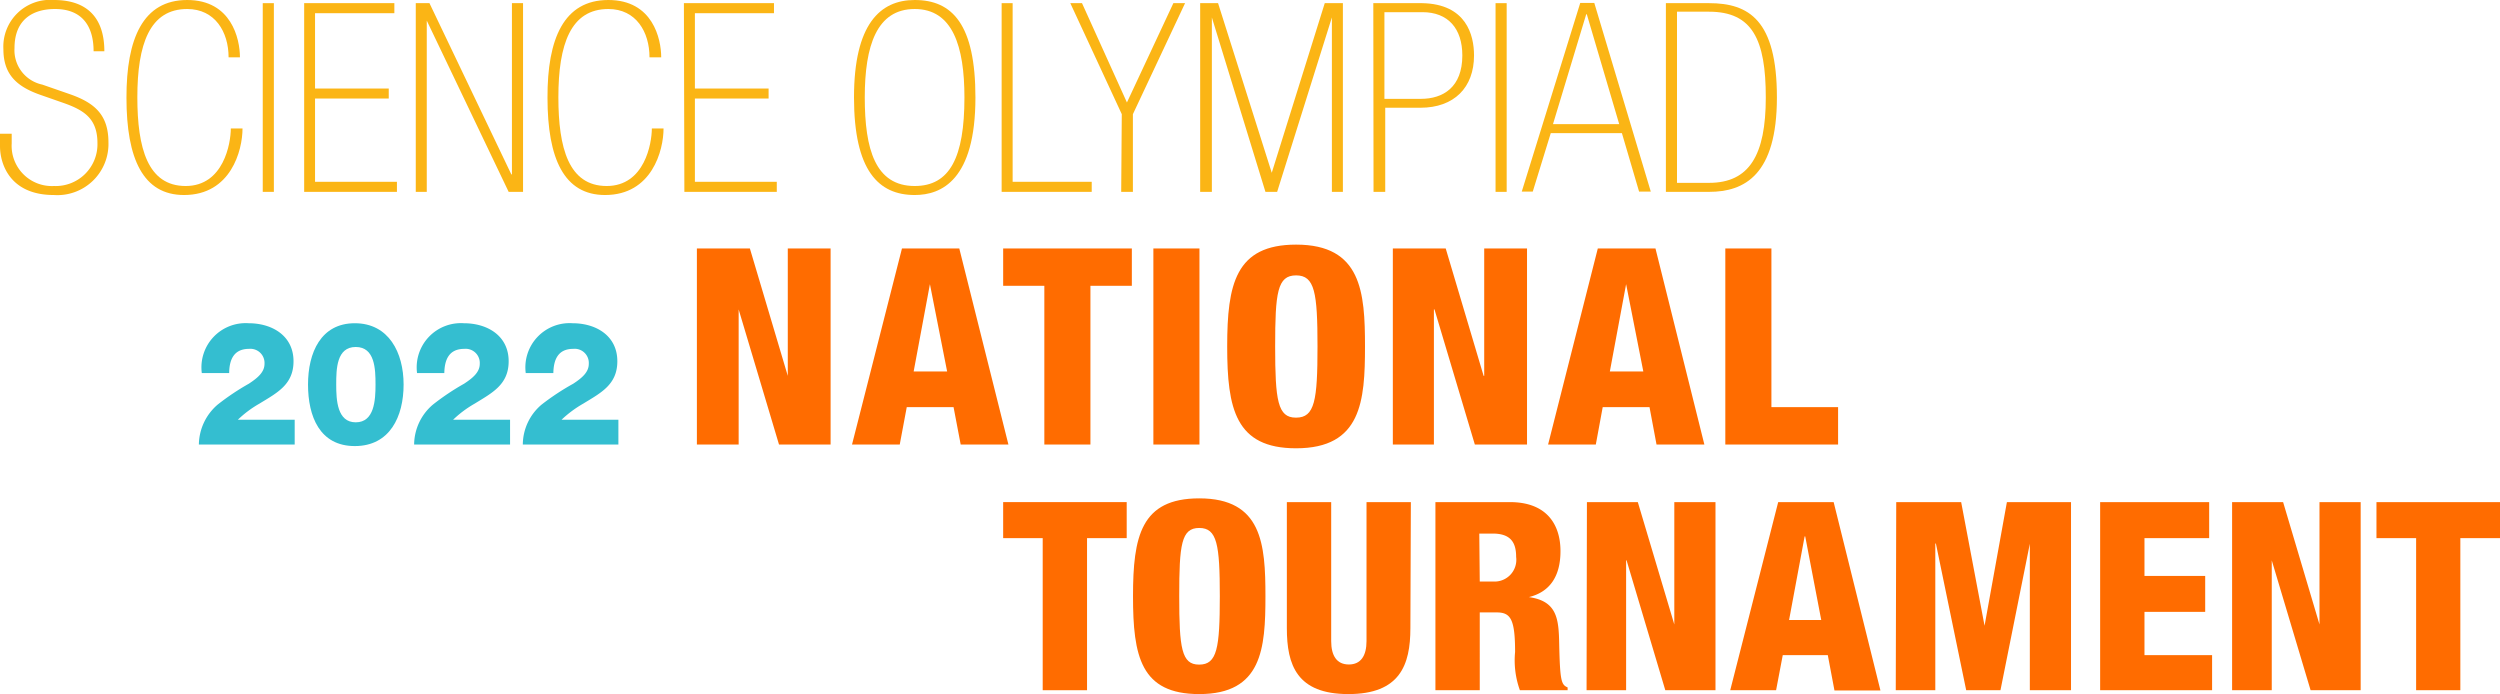 <svg xmlns="http://www.w3.org/2000/svg" viewBox="0 0 213.7 59.33"><defs><style>.cls-1{fill:#fbb515;}.cls-2{fill:#ff6c00;}.cls-3{fill:#34bed0;}</style></defs><title>Asset 4</title><g id="Layer_2" data-name="Layer 2"><g id="text"><path class="cls-1" d="M1,12.26A3.44,3.44,0,0,0,4.61,15.9a3.57,3.57,0,0,0,3.72-3.66c0-2.1-1.13-2.82-2.93-3.45L3.57,8.15C1.45,7.43.29,6.39.29,4.2A4,4,0,0,1,4.61,0c3,0,4.31,1.69,4.31,4.38H8C8,2.21,7,.77,4.7.77c-1.81,0-3.46.83-3.46,3.34A3,3,0,0,0,3.61,7.23L6,8.06c2.07.73,3.27,1.74,3.27,4.11a4.37,4.37,0,0,1-4.67,4.5C.88,16.67,0,14.05,0,12.49V11.43H1Z"/><path class="cls-1" d="M19.54,4.9C19.54,2.73,18.38.77,16,.77c-3.2,0-4.26,3-4.26,7.54,0,4.34.88,7.59,4.13,7.59s3.86-3.66,3.86-4.92h1c0,1.89-1,5.69-5,5.69-3.5,0-4.92-3.1-4.92-8.31C10.8,3.3,12.22,0,16,0s4.51,3.32,4.51,4.9Z"/><path class="cls-1" d="M22.46.27h.95V16.4h-.95Z"/><path class="cls-1" d="M26,.27h7.71v.86H26.93V7.57h6.3v.85h-6.3v7.12h7v.86H26Z"/><path class="cls-1" d="M36.71.27l7,14.64h.05V.27h.95V16.4H43.48l-7-14.64h0V16.4h-.94V.27Z"/><path class="cls-1" d="M55.52,4.9C55.52,2.73,54.37.77,52,.77c-3.21,0-4.27,3-4.27,7.54,0,4.34.88,7.59,4.13,7.59s3.86-3.66,3.86-4.92h1c0,1.89-1,5.69-5,5.69-3.5,0-4.92-3.1-4.92-8.31C46.78,3.3,48.2,0,52,0s4.52,3.32,4.52,4.9Z"/><path class="cls-1" d="M58.46.27h7.7v.86H59.4V7.57h6.3v.85H59.4v7.12h7v.86h-7.9Z"/><path class="cls-1" d="M83.38,8.33c0,7.07-2.91,8.34-5.19,8.34C75.1,16.67,73,14.59,73,8.33S75.23,0,78.19,0C81.4,0,83.38,2.08,83.38,8.33Zm-9.46,0c0,4.43.9,7.57,4.27,7.57,3,0,4.25-2.44,4.25-7.57,0-4.36-1-7.56-4.25-7.56S73.92,3.91,73.92,8.33Z"/><path class="cls-1" d="M85.62.27h.94V15.54h6.76v.86h-7.7Z"/><path class="cls-1" d="M95.89,9.76,91.49.27h1l3.84,8.49L100.3.27h1L96.84,9.76V16.4h-1Z"/><path class="cls-1" d="M113.85,1.49h0L109.17,16.4h-1L103.59,1.49h0V16.4h-1V.27h1.53l4.59,14.5h0L113.24.27h1.55V16.4h-.94Z"/><path class="cls-1" d="M117.39.27h4.18C125.34.34,126,3,126,4.74c0,2.74-1.7,4.47-4.59,4.47h-3V16.4h-1Zm4.06,8.18c1.92,0,3.55-1,3.55-3.71,0-2.3-1.22-3.7-3.41-3.7h-3.25V8.45Z"/><path class="cls-1" d="M127.84.27h.95V16.4h-.95Z"/><path class="cls-1" d="M138.64,11.38h-6.08l-1.54,5h-.94l5-16.13h1.2l4.83,16.13h-1Zm-3-10.16h-.05l-2.84,9.39h5.66Z"/><path class="cls-1" d="M142.4.27h3.69c3.41,0,5.8,1.45,5.8,8.06s-2.76,8.07-5.8,8.07H142.4Zm3.69,15.36c3.43,0,4.85-2.35,4.85-7.3S149.79,1,146.09,1h-2.74V15.63Z"/><path class="cls-2" d="M59.57,21.24H64.1l3.24,10.89h0V21.24h3.66V38H66.59L63.14,26.45h0V38H59.57Z"/><path class="cls-2" d="M77.1,21.24H82L86.2,38H82.12l-.61-3.2h-4L76.91,38H72.83Zm2.39,3.05h0l-1.39,7.46h2.86Z"/><path class="cls-2" d="M89.27,24.43H85.75V21.24h11v3.19H93.21V38H89.27Z"/><path class="cls-2" d="M98.59,21.24h3.94V38H98.59Z"/><path class="cls-2" d="M110.79,38.32c-5.18,0-5.89-3.38-5.89-8.7s.71-8.71,5.89-8.71c5.59,0,5.89,4.06,5.89,8.71S116.38,38.32,110.79,38.32Zm0-2.62c1.6,0,1.83-1.48,1.83-6.08s-.23-6.08-1.83-6.08S109,25,109,29.62,109.22,35.7,110.77,35.7Z"/><path class="cls-2" d="M119.06,21.24h4.52l3.24,10.89h.05V21.24h3.66V38h-4.46l-3.45-11.55h-.05V38h-3.51Z"/><path class="cls-2" d="M136.58,21.24h4.93L145.69,38H141.6L141,34.8h-4l-.59,3.2h-4.08ZM139,24.29h0l-1.39,7.46h2.86Z"/><path class="cls-2" d="M147.48,21.24h3.94V34.8h5.7V38h-9.64Z"/><path class="cls-2" d="M89.13,46H85.75V42.92H96.31V46H92.92V59H89.13Z"/><path class="cls-2" d="M102.51,59.33c-5,0-5.66-3.24-5.66-8.36s.68-8.37,5.66-8.37c5.37,0,5.66,3.9,5.66,8.37S107.88,59.33,102.51,59.33Zm0-2.52c1.53,0,1.76-1.42,1.76-5.84s-.23-5.84-1.76-5.84-1.71,1.42-1.71,5.84S101,56.81,102.49,56.81Z"/><path class="cls-2" d="M120.56,53.7c0,3.15-.9,5.63-5.3,5.63S110,56.85,110,53.7V42.92h3.79V54.8c0,1.27.49,2,1.51,2s1.51-.74,1.51-2V42.92h3.79Z"/><path class="cls-2" d="M122.7,42.92h6.36c3.23,0,4.33,2,4.33,4.19s-.94,3.5-2.7,3.93v0c2.41.34,2.55,1.85,2.59,4,.07,3.18.18,3.49.72,3.72V59h-4.08a7.53,7.53,0,0,1-.41-3.27c0-2.8-.38-3.38-1.57-3.38h-1.45V59H122.7Zm3.79,6.79h1.17a1.86,1.86,0,0,0,1.94-2.1c0-1.22-.45-2-2-2h-1.15Z"/><path class="cls-2" d="M135.65,42.92H140l3.12,10.46h0V42.92h3.52V59h-4.29l-3.31-11.1H139V59h-3.38Z"/><path class="cls-2" d="M152,42.92h4.74l4,16.1h-3.93L156.24,56h-3.85L151.82,59H147.9Zm2.31,2.93h-.05L152.93,53h2.75Z"/><path class="cls-2" d="M162.09,42.92h5.55l2,10.57h0l1.91-10.57h5.48V59h-3.52V46.48h0L171,59h-2.93l-2.59-12.54h-.05V59h-3.38Z"/><path class="cls-2" d="M179.52,42.92h9.32V46h-5.53v3.23h5.19v3.07h-5.19V56h5.78V59h-9.57Z"/><path class="cls-2" d="M190.8,42.92h4.36l3.11,10.46h0V42.92h3.52V59h-4.28l-3.32-11.1h0V59H190.8Z"/><path class="cls-2" d="M206.53,46h-3.39V42.92H213.7V46h-3.39V59h-3.78Z"/><path class="cls-3" d="M17,38a4.57,4.57,0,0,1,1.6-3.41,20.75,20.75,0,0,1,2.67-1.79c.78-.51,1.34-1,1.34-1.7a1.21,1.21,0,0,0-1.32-1.28c-1.32,0-1.69.95-1.7,2.07H17.25a3.78,3.78,0,0,1,4-4.26c2,0,3.84,1.06,3.84,3.25,0,2-1.41,2.7-2.91,3.62a9.28,9.28,0,0,0-1.85,1.38h4.86V38Z"/><path class="cls-3" d="M26.33,32.87c0-2.73,1.1-5.24,4-5.24s4.17,2.51,4.17,5.24-1.17,5.26-4.17,5.26S26.33,35.6,26.33,32.87Zm5.77,0c0-1.33-.05-3.21-1.69-3.21s-1.67,1.88-1.67,3.21.08,3.23,1.67,3.23S32.1,34.21,32.1,32.87Z"/><path class="cls-3" d="M35.4,38A4.53,4.53,0,0,1,37,34.59a20.75,20.75,0,0,1,2.67-1.79c.78-.51,1.34-1,1.34-1.7a1.21,1.21,0,0,0-1.32-1.28c-1.33,0-1.69.95-1.71,2.07H35.65a3.78,3.78,0,0,1,4-4.26c2,0,3.83,1.06,3.83,3.25,0,2-1.41,2.7-2.9,3.62a9.28,9.28,0,0,0-1.85,1.38H43.6V38Z"/><path class="cls-3" d="M44.69,38a4.5,4.5,0,0,1,1.6-3.41A20.75,20.75,0,0,1,49,32.8c.78-.51,1.33-1,1.33-1.7A1.21,1.21,0,0,0,49,29.82c-1.32,0-1.68.95-1.7,2.07H44.94a3.78,3.78,0,0,1,4-4.26c2,0,3.83,1.06,3.83,3.25,0,2-1.41,2.7-2.91,3.62A9.58,9.58,0,0,0,48,35.88h4.86V38Z"/></g></g></svg>
